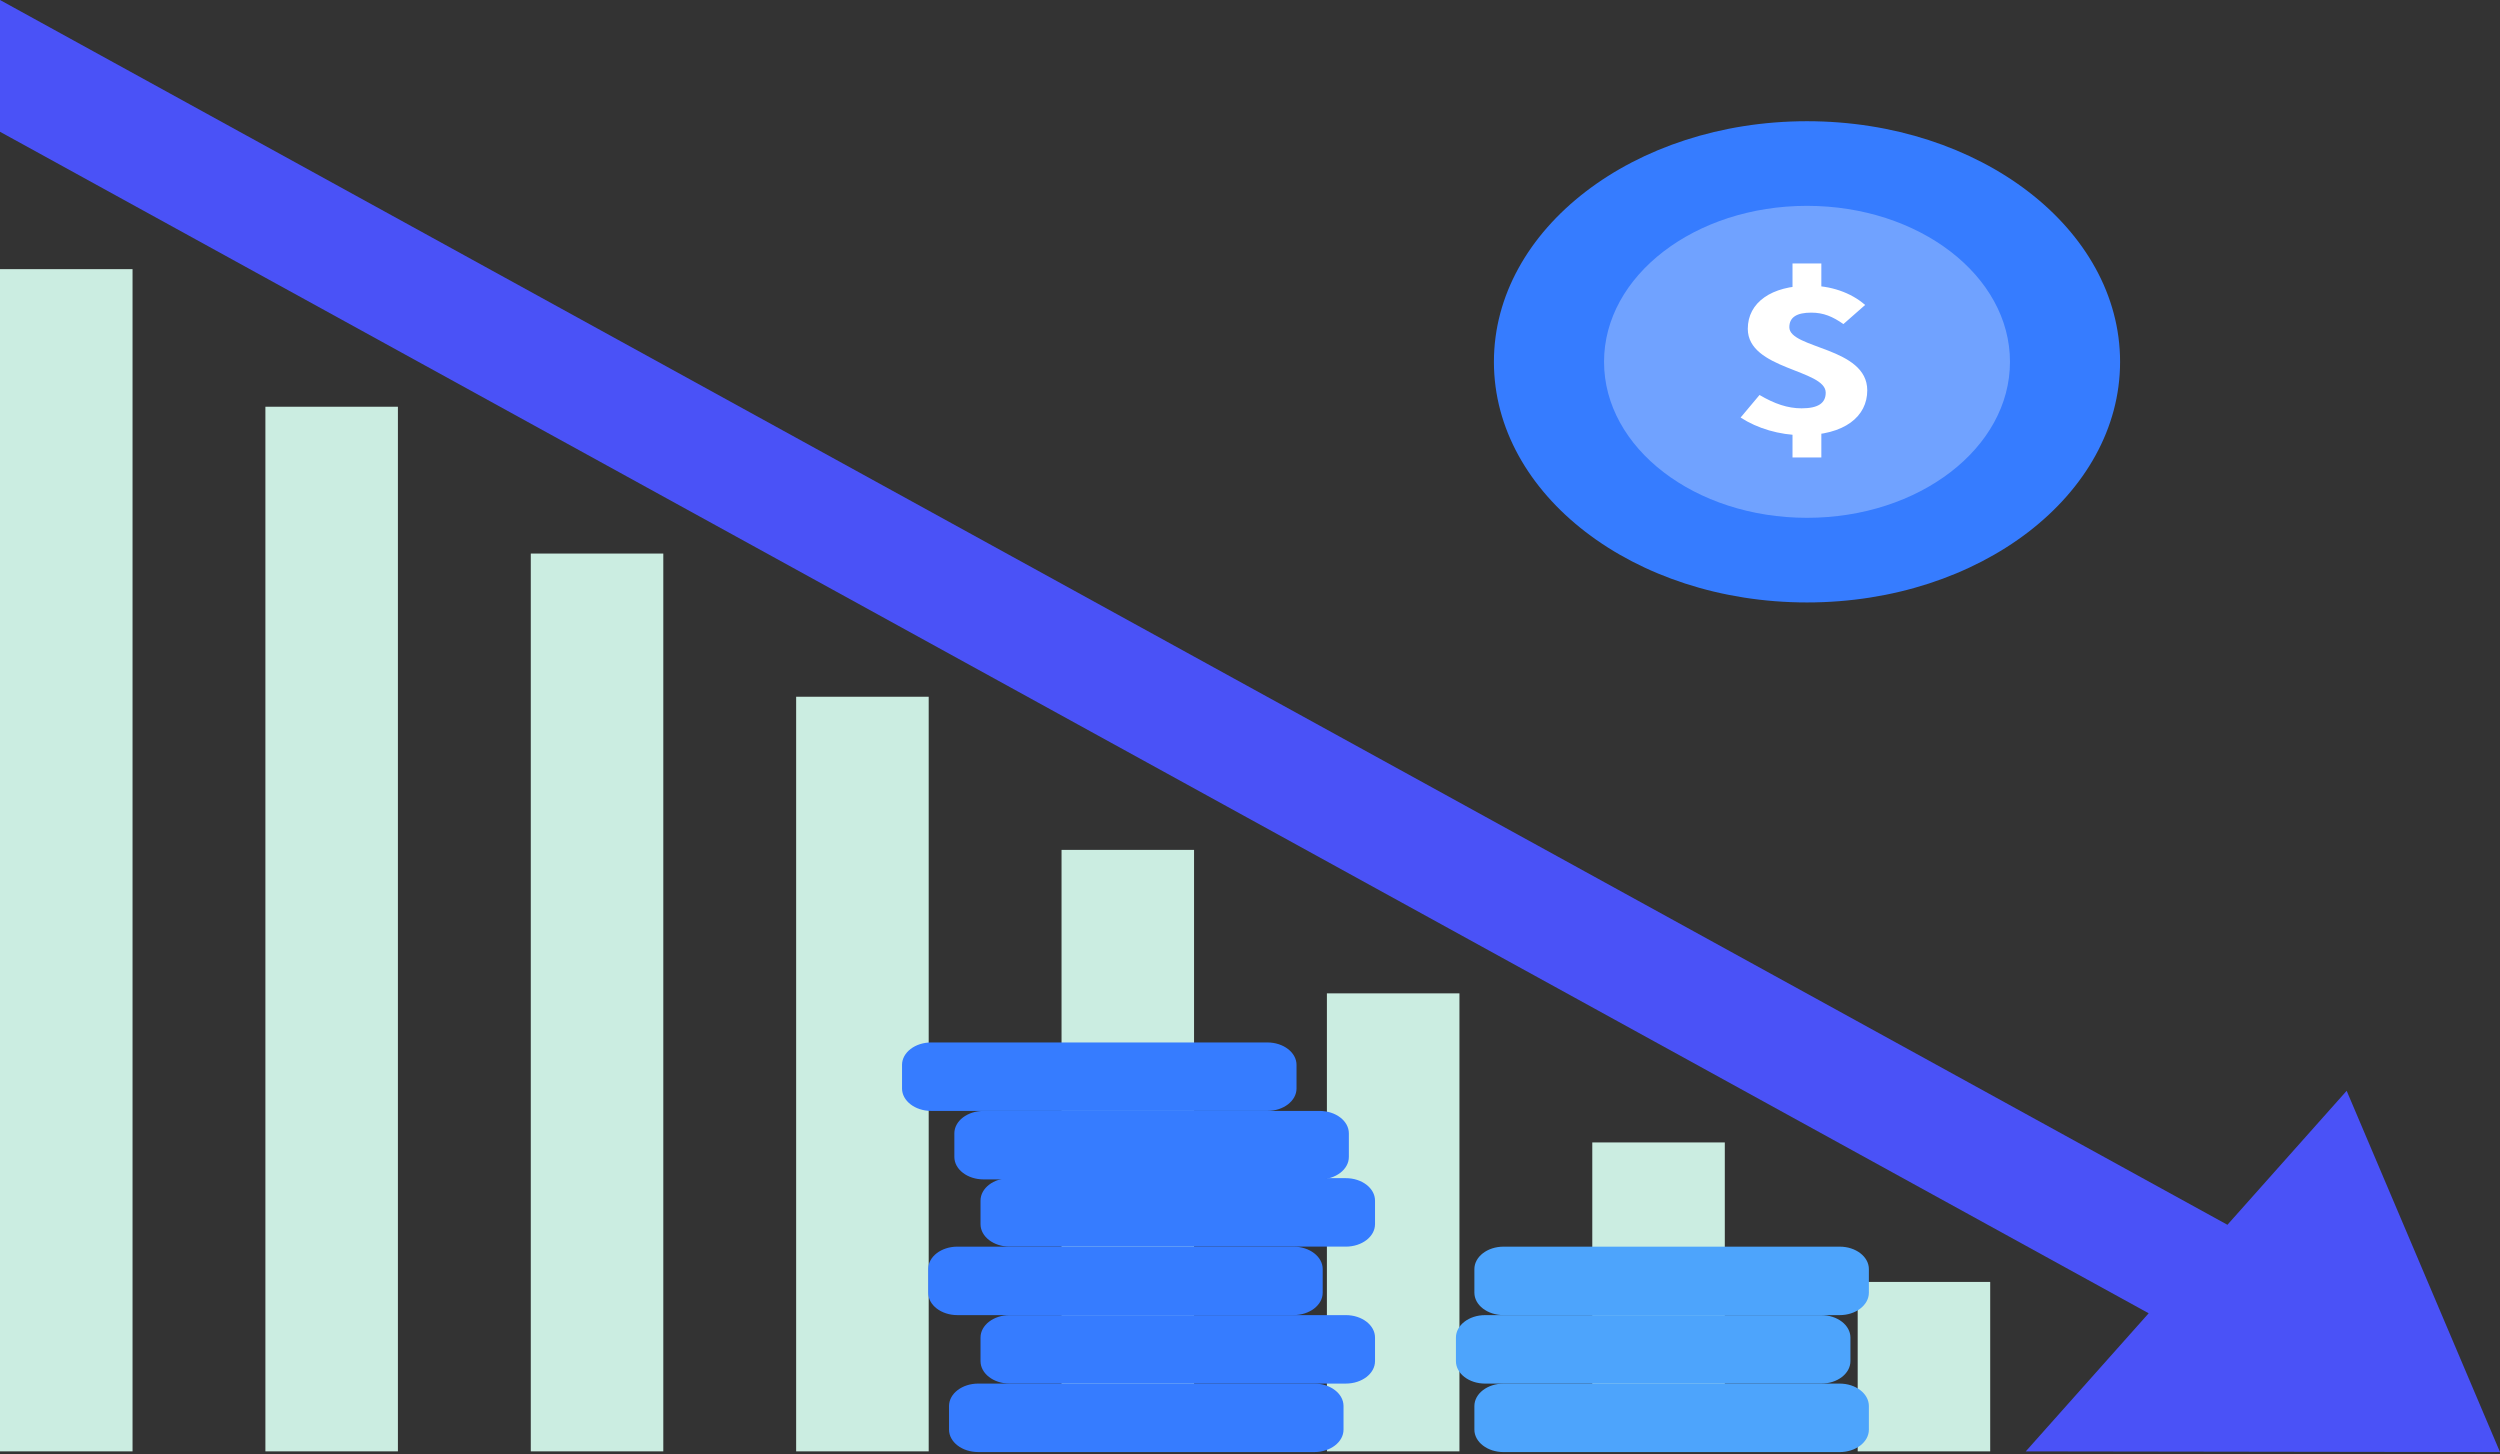 <svg width="239" height="139" viewBox="0 0 239 139" fill="none" xmlns="http://www.w3.org/2000/svg">
<rect x="0" y="0" width="239" height="139" fill="#333333" stroke="none"/>
<path d="M190.263 122.553H177.595V138.751H190.263V122.553Z" fill="#CBEDE1"/>
<path d="M164.891 109.217H152.223V138.751H164.891V109.217Z" fill="#CBEDE1"/>
<path d="M139.523 94.965H126.852V138.75H139.523V94.965Z" fill="#CBEDE1"/>
<path d="M114.151 81.249H101.483V138.75H114.151V81.249Z" fill="#CBEDE1"/>
<path d="M88.783 66.609H76.112V138.75H88.783V66.609Z" fill="#CBEDE1"/>
<path d="M63.411 52.92H50.743V138.75H63.411V52.92Z" fill="#CBEDE1"/>
<path d="M38.04 38.884H25.372V138.75H38.04V38.884Z" fill="#CBEDE1"/>
<path d="M12.671 25.73H0V138.751H12.671V25.73Z" fill="#CBEDE1"/>
<path d="M222.484 122.339L214.728 130.674L205.414 125.55L0 12.597V0L212.943 117.091L222.484 122.339Z" fill="#4A52F7"/>
<path d="M224.341 104.28L239 138.818L193.664 138.751L224.341 104.28Z" fill="#4A52F7"/>
<path d="M172.749 57.594C189.28 57.594 202.68 47.295 202.68 34.591C202.68 21.887 189.28 11.588 172.749 11.588C156.219 11.588 142.818 21.887 142.818 34.591C142.818 47.295 156.219 57.594 172.749 57.594Z" fill="#367CFF"/>
<g opacity="0.29">
<path d="M172.75 49.503C183.466 49.503 192.153 42.827 192.153 34.591C192.153 26.355 183.466 19.679 172.75 19.679C162.034 19.679 153.347 26.355 153.347 34.591C153.347 42.827 162.034 49.503 172.75 49.503Z" fill="white"/>
</g>
<path d="M166.401 39.917L168.21 37.76C169.645 38.605 170.9 39.036 172.234 39.036C173.834 39.036 174.538 38.526 174.538 37.539C174.538 35.307 167.089 35.347 167.089 31.434C167.089 28.917 169.356 27.315 172.933 27.315C173.949 27.303 174.956 27.462 175.883 27.78C176.811 28.098 177.638 28.567 178.306 29.155L176.23 30.982C175.204 30.266 174.334 29.888 173.156 29.888C171.798 29.888 171.061 30.309 171.061 31.284C171.061 33.353 178.51 33.172 178.51 37.318C178.51 39.807 176.364 41.611 172.235 41.611C170.096 41.574 168.038 40.976 166.401 39.917ZM171.364 25.189H174.12V28.312H171.364V25.189ZM171.364 40.307H174.12V43.734H171.364V40.307Z" fill="white"/>
<path d="M128.661 125.725H96.529C94.987 125.725 93.738 126.685 93.738 127.87V130.126C93.738 131.311 94.987 132.271 96.529 132.271H128.661C130.202 132.271 131.452 131.311 131.452 130.126V127.87C131.452 126.685 130.202 125.725 128.661 125.725Z" fill="#367CFF"/>
<path d="M123.659 119.179H91.526C89.985 119.179 88.735 120.139 88.735 121.324V123.58C88.735 124.765 89.985 125.725 91.526 125.725H123.659C125.2 125.725 126.45 124.765 126.45 123.58V121.324C126.45 120.139 125.2 119.179 123.659 119.179Z" fill="#367CFF"/>
<path d="M128.661 112.632H96.529C94.987 112.632 93.738 113.592 93.738 114.777V117.033C93.738 118.218 94.987 119.178 96.529 119.178H128.661C130.202 119.178 131.452 118.218 131.452 117.033V114.777C131.452 113.592 130.202 112.632 128.661 112.632Z" fill="#367CFF"/>
<path d="M126.16 106.205H94.027C92.486 106.205 91.236 107.165 91.236 108.349V110.606C91.236 111.79 92.486 112.751 94.027 112.751H126.16C127.701 112.751 128.951 111.79 128.951 110.606V108.349C128.951 107.165 127.701 106.205 126.16 106.205Z" fill="#367CFF"/>
<path d="M121.157 99.658H89.025C87.483 99.658 86.234 100.618 86.234 101.803V104.06C86.234 105.244 87.483 106.204 89.025 106.204H121.157C122.699 106.204 123.948 105.244 123.948 104.06V101.803C123.948 100.618 122.699 99.658 121.157 99.658Z" fill="#367CFF"/>
<path d="M125.65 132.271H93.517C91.976 132.271 90.727 133.231 90.727 134.416V136.672C90.727 137.857 91.976 138.817 93.517 138.817H125.65C127.191 138.817 128.441 137.857 128.441 136.672V134.416C128.441 133.231 127.191 132.271 125.65 132.271Z" fill="#367CFF"/>
<path d="M175.874 132.272H143.741C142.2 132.272 140.951 133.233 140.951 134.417V136.674C140.951 137.858 142.2 138.819 143.741 138.819H175.874C177.415 138.819 178.665 137.858 178.665 136.674V134.417C178.665 133.233 177.415 132.272 175.874 132.272Z" fill="#4DA4FC"/>
<path d="M174.11 125.726H141.977C140.436 125.726 139.187 126.686 139.187 127.871V130.127C139.187 131.312 140.436 132.272 141.977 132.272H174.11C175.651 132.272 176.901 131.312 176.901 130.127V127.871C176.901 126.686 175.651 125.726 174.11 125.726Z" fill="#4DA4FC"/>
<path d="M175.874 119.18H143.741C142.2 119.18 140.951 120.14 140.951 121.325V123.581C140.951 124.766 142.2 125.726 143.741 125.726H175.874C177.415 125.726 178.665 124.766 178.665 123.581V121.325C178.665 120.14 177.415 119.18 175.874 119.18Z" fill="#4DA4FC"/>
</svg>
